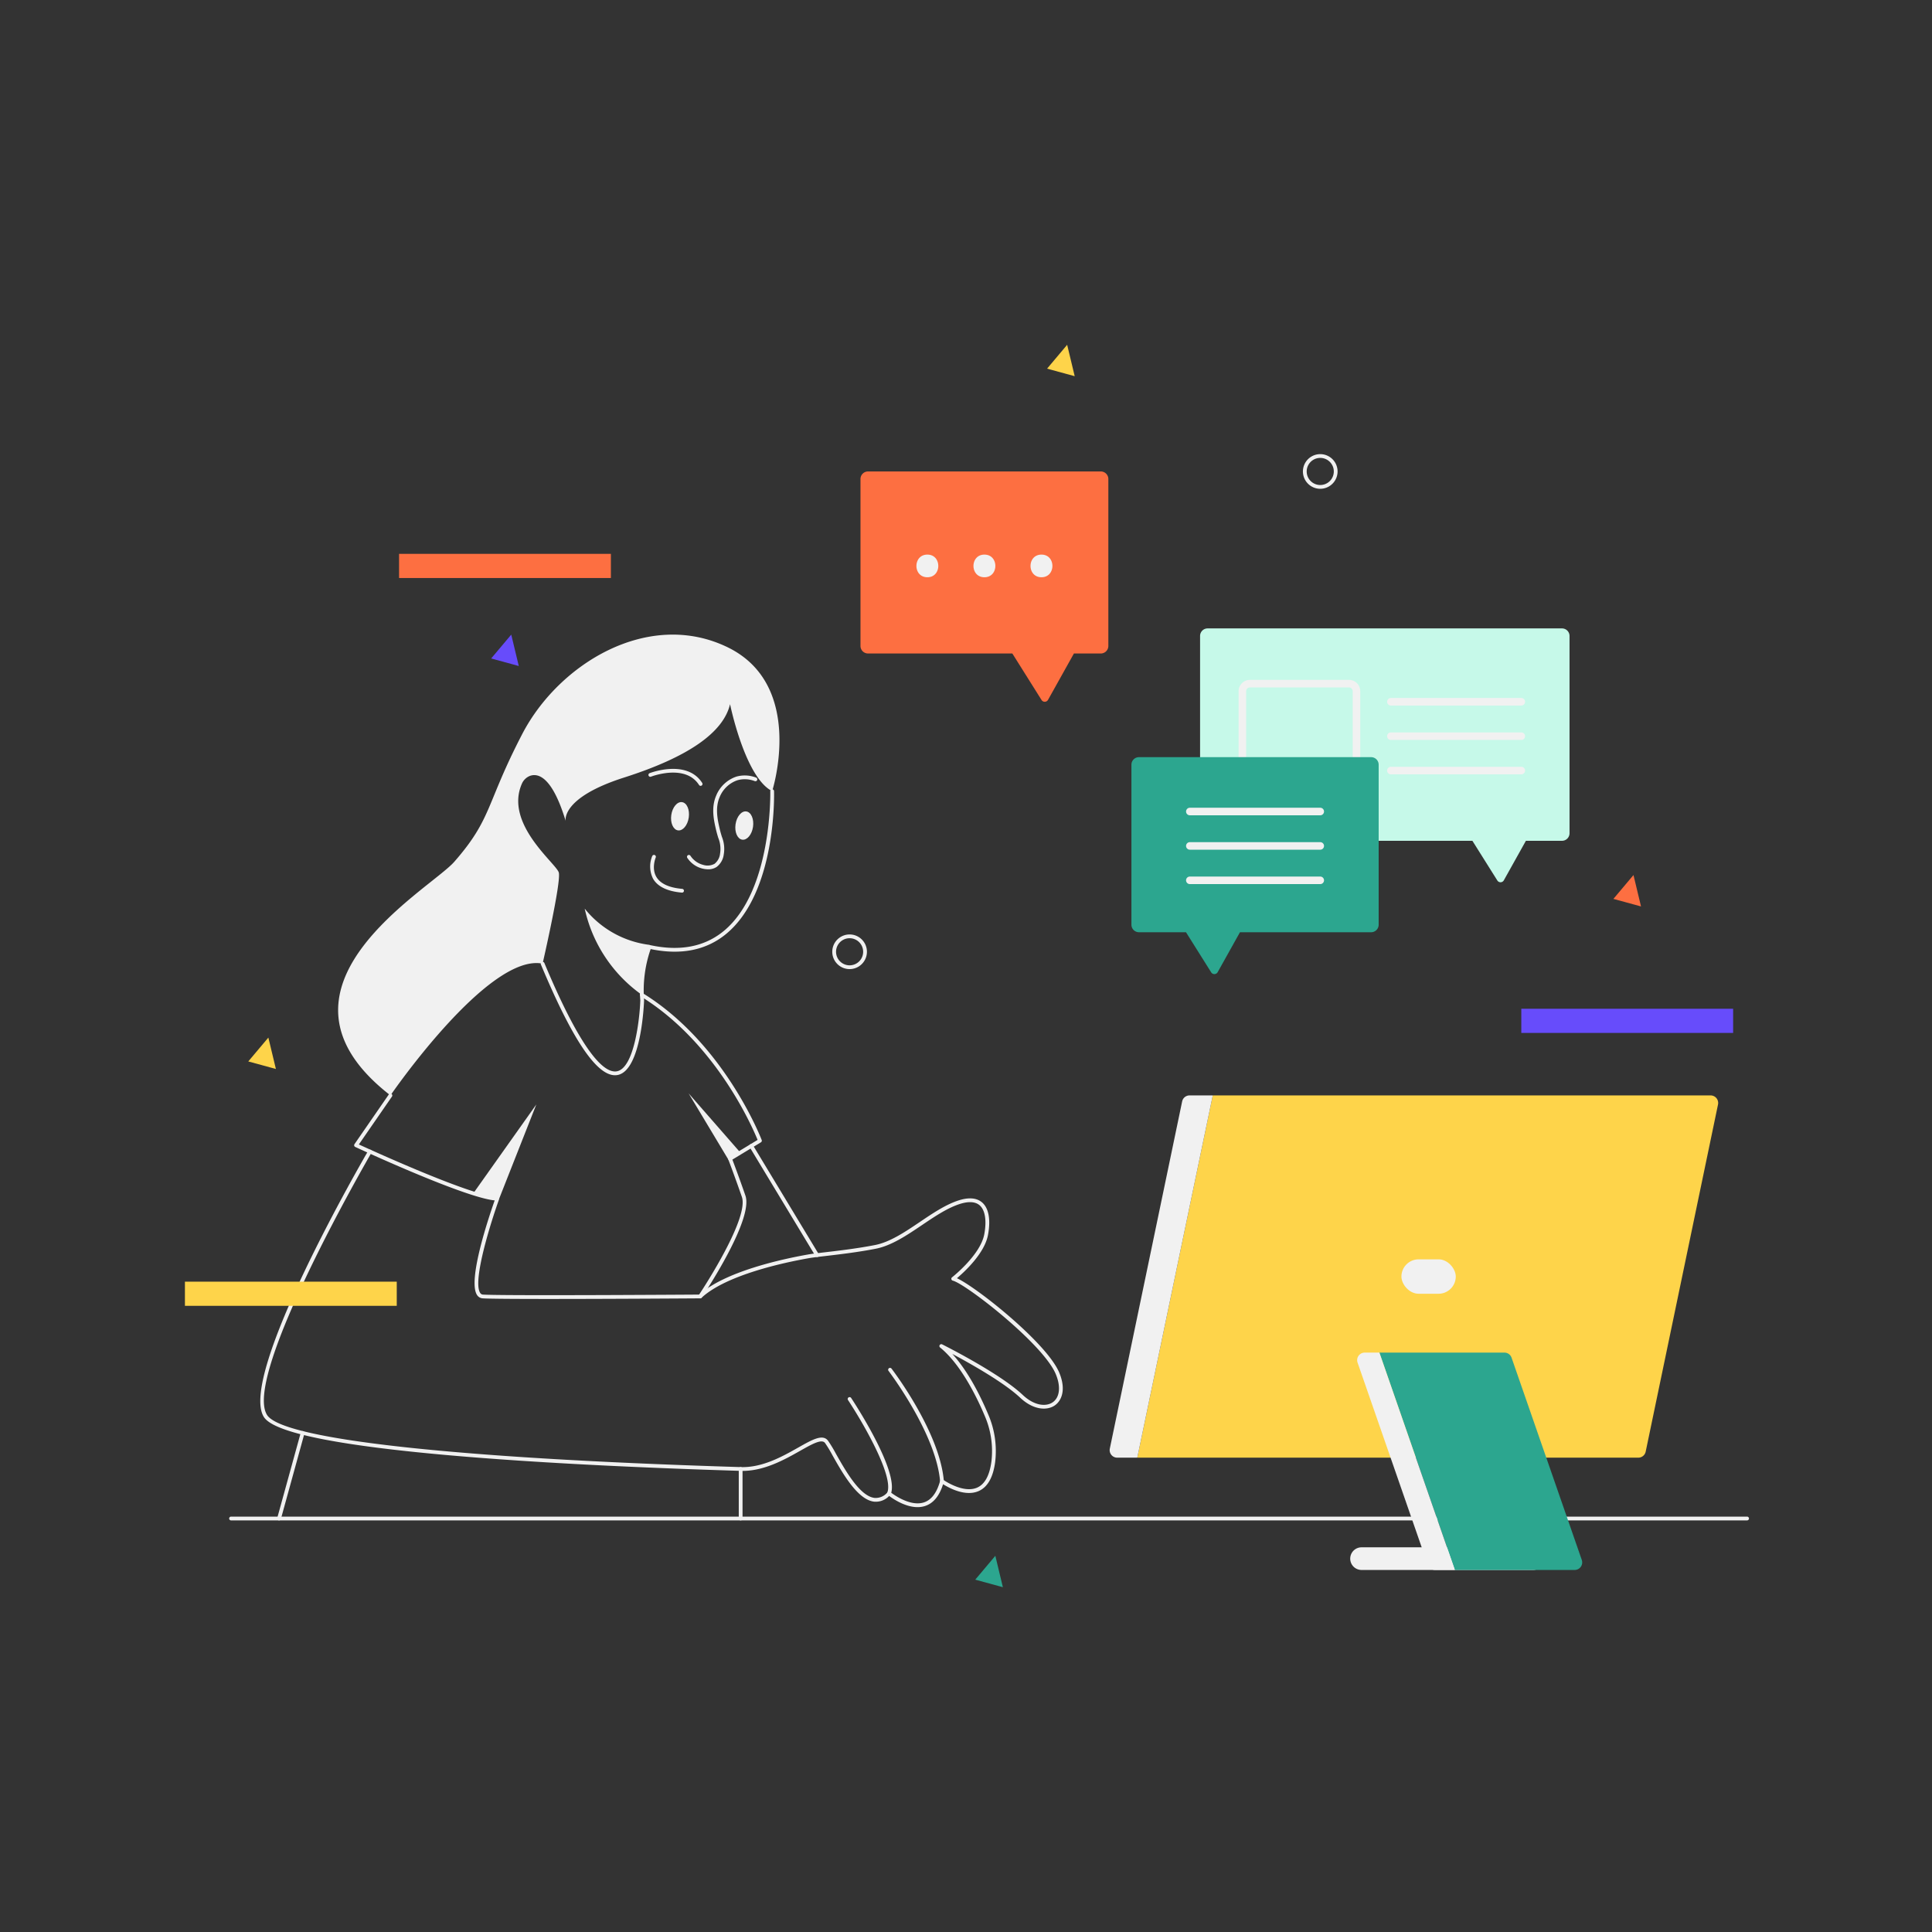 <svg id="SvgjsSvg1252" width="360" height="360" xmlns="http://www.w3.org/2000/svg" version="1.1" xmlns:xlink="http://www.w3.org/1999/xlink" xmlns:svgjs="http://svgjs.com/svgjs"><rect width="100%" height="100%" fill="#333333" stroke="none"/><defs id="SvgjsDefs1253"></defs><g id="SvgjsG1254"><svg xmlns="http://www.w3.org/2000/svg" data-name="Layer 1" viewBox="0 0 512 512" width="360" height="360"><path d="M406.303 416.056h-45.48a3 3 0 0 1 0-6h45.48a3 3 0 0 1 0 6ZM149.913 217.576s-1.44-6.12 15.48-11.52 26.28-11.88 28.08-19.44c0 0 3.96 19.44 11.16 23.04 0 0 9-28.08-11.88-38.16s-44.64 4.32-54.36 23.04-7.92 22.32-18 33.84c-6.54 7.474-53.64 33.48-16.92 61.92 0 0 25.92-37.8 40.32-34.92 0 0 4.985-21.65 4.292-24.145-.67-2.416-14.364-12.79-9.835-23.414a3.92 3.92 0 0 1 2.085-2.159c2.083-.829 5.913-.174 9.578 11.918Z" fill="#f1f1f1" class="color000 svgShape"></path><path d="M162.982 284.95c-4.96.001-11.399-9.634-19.65-29.382a.5.5 0 0 1 .922-.384c10.342 24.75 16.15 29.284 19.221 28.722 4.603-.842 6.049-13.876 6.218-18.827a33.399 33.399 0 0 1 1.957-14.332.495.495 0 0 1 .57-.3c7.9 1.738 14.496.48 19.6-3.737 12.87-10.637 12.32-36.777 12.312-37.04a.5.5 0 0 1 .487-.514.52.52 0 0 1 .513.487c.03 1.092.573 26.887-12.674 37.837-5.26 4.347-11.998 5.703-20.028 4.035a33.383 33.383 0 0 0-1.74 13.534c-.024.823-.703 18.683-7.035 19.84a3.774 3.774 0 0 1-.673.061Z" fill="#f1f1f1" class="color000 svgShape"></path><path d="M187.68 230.377a6.723 6.723 0 0 1-5.541-3.041.5.5 0 0 1 .828-.56 5.75 5.75 0 0 0 3.415 2.432 3.857 3.857 0 0 0 2.975-.29 3.949 3.949 0 0 0 1.465-2.68 7.697 7.697 0 0 0-.469-4.182 31.565 31.565 0 0 1-.608-2.207c-.559-2.433-1.324-5.763.027-8.948a8.816 8.816 0 0 1 5.359-5.084 8.233 8.233 0 0 1 5.243.253.5.5 0 0 1-.363.932 7.215 7.215 0 0 0-4.597-.226 7.817 7.817 0 0 0-4.72 4.513c-1.226 2.889-.503 6.037.026 8.335.187.815.401 1.52.59 2.14a8.585 8.585 0 0 1 .493 4.67 4.884 4.884 0 0 1-1.896 3.32 4.001 4.001 0 0 1-2.228.623ZM185.673 208.258a.5.5 0 0 1-.422-.232c-3.639-5.7-12.625-2.238-12.715-2.204a.5.5 0 1 1-.367-.93c.098-.04 9.848-3.79 13.925 2.597a.5.5 0 0 1-.421.769Z" fill="#f1f1f1" class="color000 svgShape"></path><ellipse cx="180.213" cy="216.316" rx="3.78" ry="2.34" transform="rotate(-81.763 180.213 216.316)" fill="#f1f1f1" class="color000 svgShape"></ellipse><ellipse cx="197.243" cy="218.781" rx="3.78" ry="2.34" transform="rotate(-81.763 197.243 218.781)" fill="#f1f1f1" class="color000 svgShape"></ellipse><path d="m180.753 236.556-.044-.002c-3.816-.335-6.378-1.559-7.615-3.635a7.223 7.223 0 0 1-.24-6.062.5.5 0 0 1 .918.397c-.012.028-1.195 2.851.186 5.16 1.064 1.78 3.365 2.838 6.838 3.144a.5.5 0 0 1-.043.998ZM172.113 250.396a26.103 26.103 0 0 1-17.16-9.6 37.937 37.937 0 0 0 15.177 22.868 32.053 32.053 0 0 1 1.983-13.268Z" fill="#f1f1f1" class="color000 svgShape"></path><path d="M145.342 344.237c-8.563 0-15.596-.04-17.423-.162a1.907 1.907 0 0 1-1.51-.905c-2.557-3.916 3.273-21.054 4.687-25.05-8.052-.778-35.743-13.608-36.954-14.17a.5.5 0 0 1-.2-.738l9.12-13.2a.5.5 0 0 1 .822.568l-8.782 12.711c4.109 1.889 30.422 13.865 36.69 13.865a.5.5 0 0 1 .47.67c-2.101 5.816-7.1 21.606-5.015 24.797a.905.905 0 0 0 .739.454c5.121.34 53.255.027 57.297.001 1.458-2.207 13.255-20.337 11.318-25.898-2.132-6.12-3.58-9.867-3.595-9.904a.5.5 0 0 1 .207-.608l7.559-4.581c-1.306-3.216-10.99-25.7-30.905-37.997a.5.5 0 0 1 .526-.852c21.672 13.383 31.372 38.628 31.467 38.882a.5.5 0 0 1-.208.604l-7.563 4.583a372.69 372.69 0 0 1 3.456 9.545c2.216 6.362-11.013 26.164-11.577 27.003a.5.5 0 0 1-.412.221c-1.405.01-23.665.161-40.214.161Z" fill="#f1f1f1" class="color000 svgShape"></path><path d="m142.128 292.696-9.84 24.96-6.766-1.54 16.606-23.42zM193.113 307.456l-10.62-17.7 13.788 15.78-3.168 1.92z" fill="#f1f1f1" class="color000 svgShape"></path><path d="M243.16 399.407c-3.262 0-6.466-2.174-7.526-2.967a4.86 4.86 0 0 1-4.017 1.513c-4.382-.542-8.346-7.572-10.97-12.224a34.415 34.415 0 0 0-2.009-3.327c-.89-1.143-3.421.286-6.626 2.098-4.103 2.318-9.74 5.497-15.748 5.296l-1.973-.063c-43.95-1.367-118.547-5.03-124.36-14.21-6.924-10.93 26.259-68.168 27.675-70.6a.5.5 0 0 1 .864.505c-.344.59-34.296 59.138-27.695 69.56 4.066 6.42 49.097 11.43 123.547 13.745l1.975.063c5.737.176 11-2.78 15.223-5.166 3.766-2.13 6.486-3.67 7.907-1.841a33.647 33.647 0 0 1 2.091 3.45c2.525 4.476 6.34 11.241 10.222 11.722a4.034 4.034 0 0 0 3.49-1.53.498.498 0 0 1 .68-.041c.05.04 4.97 4.022 8.91 2.77 2.015-.644 3.471-2.58 4.33-5.755a.5.5 0 0 1 .774-.274c.053.037 5.265 3.733 9.012 2.11 2.049-.892 3.33-3.249 3.81-7.006a23.426 23.426 0 0 0-1.777-12.01c-2.041-4.845-6.293-13.643-11.83-18.12a.5.5 0 0 1 .537-.836c.62.31 15.256 7.658 21.36 13.403 3.151 2.968 6.258 3.119 7.937 1.95 1.893-1.317 2.199-4.195.799-7.512-3.381-8.008-23.86-23.896-27.279-24.73a.5.5 0 0 1-.189-.879c.075-.059 7.505-5.892 8.537-11.397.68-3.631.232-6.434-1.23-7.69-1.203-1.033-3.112-1.102-5.674-.206-3.167 1.108-6.43 3.312-9.586 5.442-3.979 2.686-8.092 5.463-12.263 6.277-4.744.926-9.563 1.489-13.08 1.901-2.047.24-3.663.429-4.749.62-6.33 1.117-21.765 4.377-28.366 10.495a.5.5 0 0 1-.68-.734c6.796-6.298 22.455-9.612 28.872-10.745 1.115-.197 2.744-.388 4.806-.629 3.502-.41 8.299-.972 13.006-1.89 3.971-.775 7.999-3.494 11.894-6.124 3.209-2.166 6.527-4.406 9.816-5.556 2.924-1.025 5.163-.892 6.655.39 1.767 1.517 2.321 4.583 1.562 8.633-.921 4.913-6.3 9.824-8.228 11.45 5.383 2.511 23.81 17.197 27.097 24.984 1.906 4.514.656 7.465-1.15 8.72-2.011 1.399-5.633 1.308-9.193-2.042-4.303-4.05-13.228-9.065-17.982-11.602 4.161 4.552 7.407 11.017 9.523 16.039a24.438 24.438 0 0 1 1.847 12.525c-.527 4.132-2.01 6.755-4.406 7.796-3.512 1.528-7.853-.847-9.41-1.829-.979 3.135-2.591 5.08-4.8 5.784a6.422 6.422 0 0 1-1.962.294Z" fill="#f1f1f1" class="color000 svgShape"></path><path d="M235.593 396.275a.49.49 0 0 1-.188-.037.5.5 0 0 1-.276-.651c1.838-4.524-6.88-19.259-10.393-24.555a.5.5 0 1 1 .833-.553c.528.795 12.898 19.548 10.487 25.485a.5.5 0 0 1-.463.311ZM249.632 393.036a.5.5 0 0 1-.498-.458c-1.055-12.664-13.526-29.094-13.652-29.259a.5.5 0 1 1 .794-.607c.52.68 12.775 16.826 13.854 29.782a.5.5 0 0 1-.456.54.598.598 0 0 1-.042.002ZM216.538 333.12a.5.5 0 0 1-.429-.242l-17.461-28.919a.5.5 0 0 1 .856-.518l17.462 28.92a.5.5 0 0 1-.428.758ZM73.953 402.92a.524.524 0 0 1-.133-.017.5.5 0 0 1-.35-.615l6.247-22.669a.5.5 0 1 1 .964.266l-6.246 22.669a.5.5 0 0 1-.482.367ZM196.28 402.92a.5.5 0 0 1-.5-.5v-13.124a.5.5 0 1 1 1 0v13.125a.5.5 0 0 1-.5.5Z" fill="#f1f1f1" class="color000 svgShape"></path><path d="M462.993 402.92H61.233a.5.5 0 1 1 0-1h401.76a.5.5 0 0 1 0 1Z" fill="#f1f1f1" class="color000 svgShape"></path><path fill="#fed44a" d="M434.166 386.296H301.393l20-96h131.94a2 2 0 0 1 1.958 2.408l-19.167 92a2 2 0 0 1-1.958 1.592Z" class="colorfed44a svgShape"></path><path d="m313.282 291.888-19.167 92a2 2 0 0 0 1.958 2.408h5.32l20-96h-6.153a2 2 0 0 0-1.958 1.592Z" fill="#f1f1f1" class="color000 svgShape"></path><path fill="#2ca68f" d="M417.301 416.056h-31.748l-20-57.6h33.137a2 2 0 0 1 1.89 1.344l18.61 53.6a2 2 0 0 1-1.889 2.656Z" class="color2ca68f svgShape"></path><path d="m359.773 361.112 18.61 53.6a2 2 0 0 0 1.89 1.344h5.28l-20-57.6h-3.89a2 2 0 0 0-1.89 2.656Z" fill="#f1f1f1" class="color000 svgShape"></path><rect width="14.4" height="9.12" x="371.393" y="333.736" rx="4.56" fill="#f1f1f1" class="color000 svgShape"></rect><path fill="#fd6f41" d="M291.723 124.942h-61.687a2 2 0 0 0-2 2v44.24a2 2 0 0 0 2 2h38.244l7.742 12.327a1 1 0 0 0 1.72-.045l6.858-12.282h7.123a2 2 0 0 0 2-2v-44.24a2 2 0 0 0-2-2Z" class="colorfd6f41 svgShape"></path><path fill="#c6f9e9" d="M413.943 166.534h-93.91a2 2 0 0 0-2 2v52.286a2 2 0 0 0 2 2H390.2l6.61 10.521a1 1 0 0 0 1.719-.044l5.85-10.477h9.563a2 2 0 0 0 2-2v-52.286a2 2 0 0 0-2-2Z" class="colorc1e5d9 svgShape"></path><path d="M245.76 152.977c3.86 0 3.867-6 0-6-3.861 0-3.867 6 0 6ZM260.88 152.977c3.86 0 3.867-6 0-6-3.861 0-3.867 6 0 6ZM276 152.977c3.86 0 3.867-6 0-6-3.861 0-3.867 6 0 6ZM403.16 186.977H368.6a1 1 0 0 1 0-2h34.56a1 1 0 0 1 0 2ZM403.16 196.094H368.6a1 1 0 0 1 0-2h34.56a1 1 0 0 1 0 2ZM403.16 205.21H368.6a1 1 0 0 1 0-2h34.56a1 1 0 0 1 0 2ZM357.48 210.014h-26.24a3.003 3.003 0 0 1-3-3v-23.84a3.003 3.003 0 0 1 3-3h26.24a3.003 3.003 0 0 1 3 3v23.84a3.003 3.003 0 0 1-3 3Zm-26.24-27.84a1.001 1.001 0 0 0-1 1v23.84a1.001 1.001 0 0 0 1 1h26.24a1.001 1.001 0 0 0 1-1v-23.84a1.001 1.001 0 0 0-1-1Z" fill="#f1f1f1" class="color000 svgShape"></path><path fill="#2ca68f" d="M363.36 200.655h-61.52a2 2 0 0 0-2 2v42.398a2 2 0 0 0 2 2h12.46l6.675 10.626a1 1 0 0 0 1.72-.045l5.908-10.581h34.757a2 2 0 0 0 2-2v-42.398a2 2 0 0 0-2-2Z" class="color2ca68f svgShape"></path><path d="M349.88 216.062h-34.56a1 1 0 0 1 0-2h34.56a1 1 0 0 1 0 2ZM349.88 225.178h-34.56a1 1 0 0 1 0-2h34.56a1 1 0 1 1 0 2ZM349.88 234.295h-34.56a1 1 0 0 1 0-2h34.56a1 1 0 0 1 0 2Z" fill="#f1f1f1" class="color000 svgShape"></path><path fill="#fed44a" d="M49.007 339.654h56.137v6.404H49.007z" class="colorfed44a svgShape"></path><path fill="#674cfb" d="M403.16 267.333h56.137v6.404H403.16z" class="color674cfb svgShape"></path><path fill="#fd6f41" d="M105.757 146.775h56.137v6.404h-56.137z" class="colorfd6f41 svgShape"></path><path d="M349.88 129.534a4.592 4.592 0 1 1 4.592-4.592 4.597 4.597 0 0 1-4.592 4.592Zm0-8.184a3.592 3.592 0 1 0 3.592 3.592 3.597 3.597 0 0 0-3.592-3.592ZM225.152 256.822a4.592 4.592 0 1 1 4.593-4.593 4.598 4.598 0 0 1-4.593 4.593Zm0-8.184a3.592 3.592 0 1 0 3.593 3.591 3.596 3.596 0 0 0-3.593-3.591Z" fill="#f1f1f1" class="color000 svgShape"></path><path fill="#fd6f41" d="m434.888 240.216-7.32-2 5.32-6.32 2 8.32z" class="colorfd6f41 svgShape"></path><path fill="#fed44a" d="m73.116 283.291-7.32-2 5.32-6.32 2 8.32zM284.807 99.695l-7.32-2 5.32-6.32 2 8.32z" class="colorfed44a svgShape"></path><path fill="#674cfb" d="m137.485 176.5-7.32-2 5.32-6.32 2 8.32z" class="color674cfb svgShape"></path><path fill="#2ca68f" d="m265.773 420.625-7.32-2 5.32-6.32 2 8.32z" class="color2ca68f svgShape"></path></svg></g></svg>